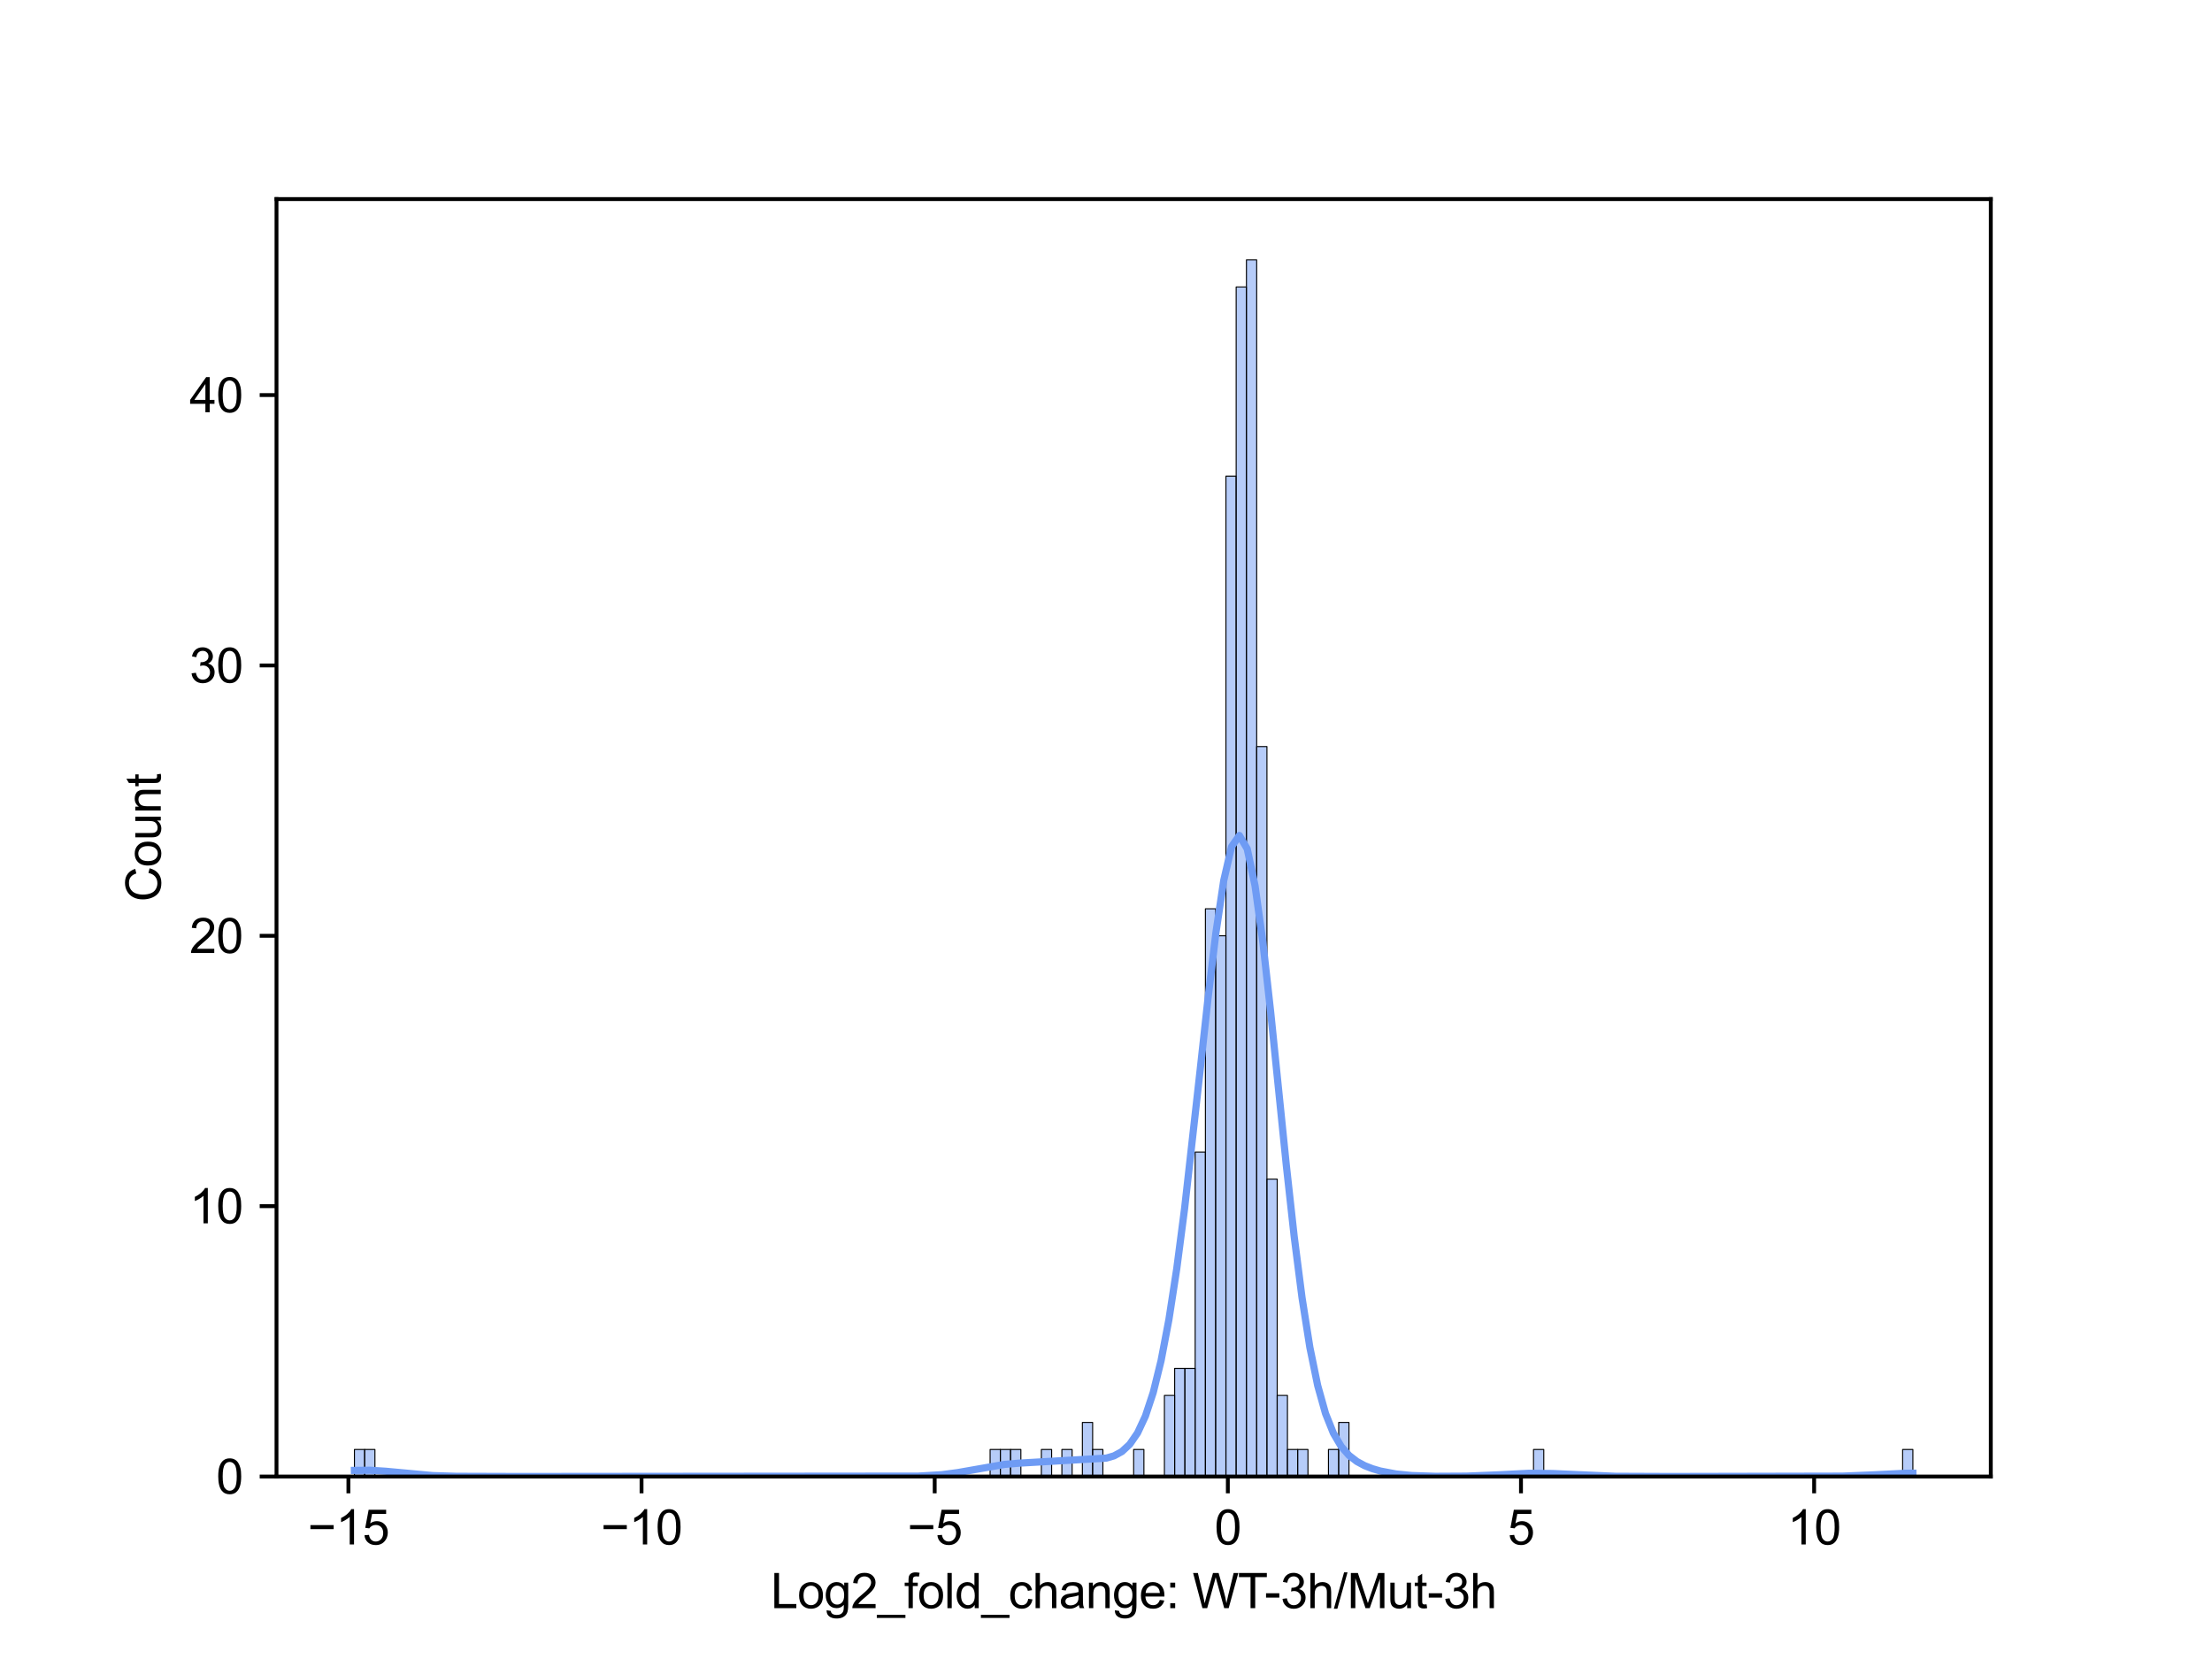 <?xml version="1.0" encoding="utf-8" standalone="no"?>
<!DOCTYPE svg PUBLIC "-//W3C//DTD SVG 1.1//EN"
  "http://www.w3.org/Graphics/SVG/1.1/DTD/svg11.dtd">
<svg xmlns:xlink="http://www.w3.org/1999/xlink" width="460.8pt" height="345.6pt" viewBox="0 0 460.8 345.6" xmlns="http://www.w3.org/2000/svg" version="1.1">
 <defs>
  <style type="text/css">*{stroke-linejoin: round; stroke-linecap: butt}</style>
 </defs>
 <g id="figure_1">
  <g id="patch_1">
   <path d="M 0 345.6 
L 460.8 345.6 
L 460.8 0 
L 0 0 
z
" style="fill: #ffffff"/>
  </g>
  <g id="axes_1">
   <g id="patch_2">
    <path d="M 57.6 307.584 
L 414.72 307.584 
L 414.72 41.472 
L 57.6 41.472 
z
" style="fill: #ffffff"/>
   </g>
   <g id="patch_3">
    <path d="M 73.833 307.584 
L 75.969 307.584 
L 75.969 301.952 
L 73.833 301.952 
z
" clip-path="url(#p49c65013b2)" style="fill: #6e9bf4; fill-opacity: 0.5; stroke: #000000; stroke-width: 0.214; stroke-linejoin: miter"/>
   </g>
   <g id="patch_4">
    <path d="M 75.969 307.584 
L 78.104 307.584 
L 78.104 301.952 
L 75.969 301.952 
z
" clip-path="url(#p49c65013b2)" style="fill: #6e9bf4; fill-opacity: 0.5; stroke: #000000; stroke-width: 0.214; stroke-linejoin: miter"/>
   </g>
   <g id="patch_5">
    <path d="M 78.104 307.584 
L 80.24 307.584 
L 80.24 307.584 
L 78.104 307.584 
z
" clip-path="url(#p49c65013b2)" style="fill: #6e9bf4; fill-opacity: 0.5; stroke: #000000; stroke-width: 0.214; stroke-linejoin: miter"/>
   </g>
   <g id="patch_6">
    <path d="M 80.24 307.584 
L 82.376 307.584 
L 82.376 307.584 
L 80.24 307.584 
z
" clip-path="url(#p49c65013b2)" style="fill: #6e9bf4; fill-opacity: 0.5; stroke: #000000; stroke-width: 0.214; stroke-linejoin: miter"/>
   </g>
   <g id="patch_7">
    <path d="M 82.376 307.584 
L 84.512 307.584 
L 84.512 307.584 
L 82.376 307.584 
z
" clip-path="url(#p49c65013b2)" style="fill: #6e9bf4; fill-opacity: 0.5; stroke: #000000; stroke-width: 0.214; stroke-linejoin: miter"/>
   </g>
   <g id="patch_8">
    <path d="M 84.512 307.584 
L 86.648 307.584 
L 86.648 307.584 
L 84.512 307.584 
z
" clip-path="url(#p49c65013b2)" style="fill: #6e9bf4; fill-opacity: 0.5; stroke: #000000; stroke-width: 0.214; stroke-linejoin: miter"/>
   </g>
   <g id="patch_9">
    <path d="M 86.648 307.584 
L 88.784 307.584 
L 88.784 307.584 
L 86.648 307.584 
z
" clip-path="url(#p49c65013b2)" style="fill: #6e9bf4; fill-opacity: 0.5; stroke: #000000; stroke-width: 0.214; stroke-linejoin: miter"/>
   </g>
   <g id="patch_10">
    <path d="M 88.784 307.584 
L 90.92 307.584 
L 90.92 307.584 
L 88.784 307.584 
z
" clip-path="url(#p49c65013b2)" style="fill: #6e9bf4; fill-opacity: 0.5; stroke: #000000; stroke-width: 0.214; stroke-linejoin: miter"/>
   </g>
   <g id="patch_11">
    <path d="M 90.92 307.584 
L 93.056 307.584 
L 93.056 307.584 
L 90.92 307.584 
z
" clip-path="url(#p49c65013b2)" style="fill: #6e9bf4; fill-opacity: 0.5; stroke: #000000; stroke-width: 0.214; stroke-linejoin: miter"/>
   </g>
   <g id="patch_12">
    <path d="M 93.056 307.584 
L 95.192 307.584 
L 95.192 307.584 
L 93.056 307.584 
z
" clip-path="url(#p49c65013b2)" style="fill: #6e9bf4; fill-opacity: 0.5; stroke: #000000; stroke-width: 0.214; stroke-linejoin: miter"/>
   </g>
   <g id="patch_13">
    <path d="M 95.192 307.584 
L 97.327 307.584 
L 97.327 307.584 
L 95.192 307.584 
z
" clip-path="url(#p49c65013b2)" style="fill: #6e9bf4; fill-opacity: 0.5; stroke: #000000; stroke-width: 0.214; stroke-linejoin: miter"/>
   </g>
   <g id="patch_14">
    <path d="M 97.327 307.584 
L 99.463 307.584 
L 99.463 307.584 
L 97.327 307.584 
z
" clip-path="url(#p49c65013b2)" style="fill: #6e9bf4; fill-opacity: 0.5; stroke: #000000; stroke-width: 0.214; stroke-linejoin: miter"/>
   </g>
   <g id="patch_15">
    <path d="M 99.463 307.584 
L 101.599 307.584 
L 101.599 307.584 
L 99.463 307.584 
z
" clip-path="url(#p49c65013b2)" style="fill: #6e9bf4; fill-opacity: 0.5; stroke: #000000; stroke-width: 0.214; stroke-linejoin: miter"/>
   </g>
   <g id="patch_16">
    <path d="M 101.599 307.584 
L 103.735 307.584 
L 103.735 307.584 
L 101.599 307.584 
z
" clip-path="url(#p49c65013b2)" style="fill: #6e9bf4; fill-opacity: 0.5; stroke: #000000; stroke-width: 0.214; stroke-linejoin: miter"/>
   </g>
   <g id="patch_17">
    <path d="M 103.735 307.584 
L 105.871 307.584 
L 105.871 307.584 
L 103.735 307.584 
z
" clip-path="url(#p49c65013b2)" style="fill: #6e9bf4; fill-opacity: 0.5; stroke: #000000; stroke-width: 0.214; stroke-linejoin: miter"/>
   </g>
   <g id="patch_18">
    <path d="M 105.871 307.584 
L 108.007 307.584 
L 108.007 307.584 
L 105.871 307.584 
z
" clip-path="url(#p49c65013b2)" style="fill: #6e9bf4; fill-opacity: 0.5; stroke: #000000; stroke-width: 0.214; stroke-linejoin: miter"/>
   </g>
   <g id="patch_19">
    <path d="M 108.007 307.584 
L 110.143 307.584 
L 110.143 307.584 
L 108.007 307.584 
z
" clip-path="url(#p49c65013b2)" style="fill: #6e9bf4; fill-opacity: 0.5; stroke: #000000; stroke-width: 0.214; stroke-linejoin: miter"/>
   </g>
   <g id="patch_20">
    <path d="M 110.143 307.584 
L 112.279 307.584 
L 112.279 307.584 
L 110.143 307.584 
z
" clip-path="url(#p49c65013b2)" style="fill: #6e9bf4; fill-opacity: 0.5; stroke: #000000; stroke-width: 0.214; stroke-linejoin: miter"/>
   </g>
   <g id="patch_21">
    <path d="M 112.279 307.584 
L 114.415 307.584 
L 114.415 307.584 
L 112.279 307.584 
z
" clip-path="url(#p49c65013b2)" style="fill: #6e9bf4; fill-opacity: 0.5; stroke: #000000; stroke-width: 0.214; stroke-linejoin: miter"/>
   </g>
   <g id="patch_22">
    <path d="M 114.415 307.584 
L 116.55 307.584 
L 116.55 307.584 
L 114.415 307.584 
z
" clip-path="url(#p49c65013b2)" style="fill: #6e9bf4; fill-opacity: 0.5; stroke: #000000; stroke-width: 0.214; stroke-linejoin: miter"/>
   </g>
   <g id="patch_23">
    <path d="M 116.55 307.584 
L 118.686 307.584 
L 118.686 307.584 
L 116.55 307.584 
z
" clip-path="url(#p49c65013b2)" style="fill: #6e9bf4; fill-opacity: 0.5; stroke: #000000; stroke-width: 0.214; stroke-linejoin: miter"/>
   </g>
   <g id="patch_24">
    <path d="M 118.686 307.584 
L 120.822 307.584 
L 120.822 307.584 
L 118.686 307.584 
z
" clip-path="url(#p49c65013b2)" style="fill: #6e9bf4; fill-opacity: 0.5; stroke: #000000; stroke-width: 0.214; stroke-linejoin: miter"/>
   </g>
   <g id="patch_25">
    <path d="M 120.822 307.584 
L 122.958 307.584 
L 122.958 307.584 
L 120.822 307.584 
z
" clip-path="url(#p49c65013b2)" style="fill: #6e9bf4; fill-opacity: 0.5; stroke: #000000; stroke-width: 0.214; stroke-linejoin: miter"/>
   </g>
   <g id="patch_26">
    <path d="M 122.958 307.584 
L 125.094 307.584 
L 125.094 307.584 
L 122.958 307.584 
z
" clip-path="url(#p49c65013b2)" style="fill: #6e9bf4; fill-opacity: 0.5; stroke: #000000; stroke-width: 0.214; stroke-linejoin: miter"/>
   </g>
   <g id="patch_27">
    <path d="M 125.094 307.584 
L 127.23 307.584 
L 127.23 307.584 
L 125.094 307.584 
z
" clip-path="url(#p49c65013b2)" style="fill: #6e9bf4; fill-opacity: 0.5; stroke: #000000; stroke-width: 0.214; stroke-linejoin: miter"/>
   </g>
   <g id="patch_28">
    <path d="M 127.23 307.584 
L 129.366 307.584 
L 129.366 307.584 
L 127.23 307.584 
z
" clip-path="url(#p49c65013b2)" style="fill: #6e9bf4; fill-opacity: 0.5; stroke: #000000; stroke-width: 0.214; stroke-linejoin: miter"/>
   </g>
   <g id="patch_29">
    <path d="M 129.366 307.584 
L 131.502 307.584 
L 131.502 307.584 
L 129.366 307.584 
z
" clip-path="url(#p49c65013b2)" style="fill: #6e9bf4; fill-opacity: 0.5; stroke: #000000; stroke-width: 0.214; stroke-linejoin: miter"/>
   </g>
   <g id="patch_30">
    <path d="M 131.502 307.584 
L 133.638 307.584 
L 133.638 307.584 
L 131.502 307.584 
z
" clip-path="url(#p49c65013b2)" style="fill: #6e9bf4; fill-opacity: 0.5; stroke: #000000; stroke-width: 0.214; stroke-linejoin: miter"/>
   </g>
   <g id="patch_31">
    <path d="M 133.638 307.584 
L 135.773 307.584 
L 135.773 307.584 
L 133.638 307.584 
z
" clip-path="url(#p49c65013b2)" style="fill: #6e9bf4; fill-opacity: 0.5; stroke: #000000; stroke-width: 0.214; stroke-linejoin: miter"/>
   </g>
   <g id="patch_32">
    <path d="M 135.773 307.584 
L 137.909 307.584 
L 137.909 307.584 
L 135.773 307.584 
z
" clip-path="url(#p49c65013b2)" style="fill: #6e9bf4; fill-opacity: 0.5; stroke: #000000; stroke-width: 0.214; stroke-linejoin: miter"/>
   </g>
   <g id="patch_33">
    <path d="M 137.909 307.584 
L 140.045 307.584 
L 140.045 307.584 
L 137.909 307.584 
z
" clip-path="url(#p49c65013b2)" style="fill: #6e9bf4; fill-opacity: 0.5; stroke: #000000; stroke-width: 0.214; stroke-linejoin: miter"/>
   </g>
   <g id="patch_34">
    <path d="M 140.045 307.584 
L 142.181 307.584 
L 142.181 307.584 
L 140.045 307.584 
z
" clip-path="url(#p49c65013b2)" style="fill: #6e9bf4; fill-opacity: 0.5; stroke: #000000; stroke-width: 0.214; stroke-linejoin: miter"/>
   </g>
   <g id="patch_35">
    <path d="M 142.181 307.584 
L 144.317 307.584 
L 144.317 307.584 
L 142.181 307.584 
z
" clip-path="url(#p49c65013b2)" style="fill: #6e9bf4; fill-opacity: 0.5; stroke: #000000; stroke-width: 0.214; stroke-linejoin: miter"/>
   </g>
   <g id="patch_36">
    <path d="M 144.317 307.584 
L 146.453 307.584 
L 146.453 307.584 
L 144.317 307.584 
z
" clip-path="url(#p49c65013b2)" style="fill: #6e9bf4; fill-opacity: 0.5; stroke: #000000; stroke-width: 0.214; stroke-linejoin: miter"/>
   </g>
   <g id="patch_37">
    <path d="M 146.453 307.584 
L 148.589 307.584 
L 148.589 307.584 
L 146.453 307.584 
z
" clip-path="url(#p49c65013b2)" style="fill: #6e9bf4; fill-opacity: 0.5; stroke: #000000; stroke-width: 0.214; stroke-linejoin: miter"/>
   </g>
   <g id="patch_38">
    <path d="M 148.589 307.584 
L 150.725 307.584 
L 150.725 307.584 
L 148.589 307.584 
z
" clip-path="url(#p49c65013b2)" style="fill: #6e9bf4; fill-opacity: 0.5; stroke: #000000; stroke-width: 0.214; stroke-linejoin: miter"/>
   </g>
   <g id="patch_39">
    <path d="M 150.725 307.584 
L 152.86 307.584 
L 152.86 307.584 
L 150.725 307.584 
z
" clip-path="url(#p49c65013b2)" style="fill: #6e9bf4; fill-opacity: 0.5; stroke: #000000; stroke-width: 0.214; stroke-linejoin: miter"/>
   </g>
   <g id="patch_40">
    <path d="M 152.86 307.584 
L 154.996 307.584 
L 154.996 307.584 
L 152.86 307.584 
z
" clip-path="url(#p49c65013b2)" style="fill: #6e9bf4; fill-opacity: 0.5; stroke: #000000; stroke-width: 0.214; stroke-linejoin: miter"/>
   </g>
   <g id="patch_41">
    <path d="M 154.996 307.584 
L 157.132 307.584 
L 157.132 307.584 
L 154.996 307.584 
z
" clip-path="url(#p49c65013b2)" style="fill: #6e9bf4; fill-opacity: 0.5; stroke: #000000; stroke-width: 0.214; stroke-linejoin: miter"/>
   </g>
   <g id="patch_42">
    <path d="M 157.132 307.584 
L 159.268 307.584 
L 159.268 307.584 
L 157.132 307.584 
z
" clip-path="url(#p49c65013b2)" style="fill: #6e9bf4; fill-opacity: 0.5; stroke: #000000; stroke-width: 0.214; stroke-linejoin: miter"/>
   </g>
   <g id="patch_43">
    <path d="M 159.268 307.584 
L 161.404 307.584 
L 161.404 307.584 
L 159.268 307.584 
z
" clip-path="url(#p49c65013b2)" style="fill: #6e9bf4; fill-opacity: 0.5; stroke: #000000; stroke-width: 0.214; stroke-linejoin: miter"/>
   </g>
   <g id="patch_44">
    <path d="M 161.404 307.584 
L 163.54 307.584 
L 163.54 307.584 
L 161.404 307.584 
z
" clip-path="url(#p49c65013b2)" style="fill: #6e9bf4; fill-opacity: 0.5; stroke: #000000; stroke-width: 0.214; stroke-linejoin: miter"/>
   </g>
   <g id="patch_45">
    <path d="M 163.54 307.584 
L 165.676 307.584 
L 165.676 307.584 
L 163.54 307.584 
z
" clip-path="url(#p49c65013b2)" style="fill: #6e9bf4; fill-opacity: 0.5; stroke: #000000; stroke-width: 0.214; stroke-linejoin: miter"/>
   </g>
   <g id="patch_46">
    <path d="M 165.676 307.584 
L 167.812 307.584 
L 167.812 307.584 
L 165.676 307.584 
z
" clip-path="url(#p49c65013b2)" style="fill: #6e9bf4; fill-opacity: 0.5; stroke: #000000; stroke-width: 0.214; stroke-linejoin: miter"/>
   </g>
   <g id="patch_47">
    <path d="M 167.812 307.584 
L 169.948 307.584 
L 169.948 307.584 
L 167.812 307.584 
z
" clip-path="url(#p49c65013b2)" style="fill: #6e9bf4; fill-opacity: 0.5; stroke: #000000; stroke-width: 0.214; stroke-linejoin: miter"/>
   </g>
   <g id="patch_48">
    <path d="M 169.948 307.584 
L 172.083 307.584 
L 172.083 307.584 
L 169.948 307.584 
z
" clip-path="url(#p49c65013b2)" style="fill: #6e9bf4; fill-opacity: 0.5; stroke: #000000; stroke-width: 0.214; stroke-linejoin: miter"/>
   </g>
   <g id="patch_49">
    <path d="M 172.083 307.584 
L 174.219 307.584 
L 174.219 307.584 
L 172.083 307.584 
z
" clip-path="url(#p49c65013b2)" style="fill: #6e9bf4; fill-opacity: 0.5; stroke: #000000; stroke-width: 0.214; stroke-linejoin: miter"/>
   </g>
   <g id="patch_50">
    <path d="M 174.219 307.584 
L 176.355 307.584 
L 176.355 307.584 
L 174.219 307.584 
z
" clip-path="url(#p49c65013b2)" style="fill: #6e9bf4; fill-opacity: 0.5; stroke: #000000; stroke-width: 0.214; stroke-linejoin: miter"/>
   </g>
   <g id="patch_51">
    <path d="M 176.355 307.584 
L 178.491 307.584 
L 178.491 307.584 
L 176.355 307.584 
z
" clip-path="url(#p49c65013b2)" style="fill: #6e9bf4; fill-opacity: 0.5; stroke: #000000; stroke-width: 0.214; stroke-linejoin: miter"/>
   </g>
   <g id="patch_52">
    <path d="M 178.491 307.584 
L 180.627 307.584 
L 180.627 307.584 
L 178.491 307.584 
z
" clip-path="url(#p49c65013b2)" style="fill: #6e9bf4; fill-opacity: 0.5; stroke: #000000; stroke-width: 0.214; stroke-linejoin: miter"/>
   </g>
   <g id="patch_53">
    <path d="M 180.627 307.584 
L 182.763 307.584 
L 182.763 307.584 
L 180.627 307.584 
z
" clip-path="url(#p49c65013b2)" style="fill: #6e9bf4; fill-opacity: 0.5; stroke: #000000; stroke-width: 0.214; stroke-linejoin: miter"/>
   </g>
   <g id="patch_54">
    <path d="M 182.763 307.584 
L 184.899 307.584 
L 184.899 307.584 
L 182.763 307.584 
z
" clip-path="url(#p49c65013b2)" style="fill: #6e9bf4; fill-opacity: 0.5; stroke: #000000; stroke-width: 0.214; stroke-linejoin: miter"/>
   </g>
   <g id="patch_55">
    <path d="M 184.899 307.584 
L 187.035 307.584 
L 187.035 307.584 
L 184.899 307.584 
z
" clip-path="url(#p49c65013b2)" style="fill: #6e9bf4; fill-opacity: 0.5; stroke: #000000; stroke-width: 0.214; stroke-linejoin: miter"/>
   </g>
   <g id="patch_56">
    <path d="M 187.035 307.584 
L 189.171 307.584 
L 189.171 307.584 
L 187.035 307.584 
z
" clip-path="url(#p49c65013b2)" style="fill: #6e9bf4; fill-opacity: 0.5; stroke: #000000; stroke-width: 0.214; stroke-linejoin: miter"/>
   </g>
   <g id="patch_57">
    <path d="M 189.171 307.584 
L 191.306 307.584 
L 191.306 307.584 
L 189.171 307.584 
z
" clip-path="url(#p49c65013b2)" style="fill: #6e9bf4; fill-opacity: 0.5; stroke: #000000; stroke-width: 0.214; stroke-linejoin: miter"/>
   </g>
   <g id="patch_58">
    <path d="M 191.306 307.584 
L 193.442 307.584 
L 193.442 307.584 
L 191.306 307.584 
z
" clip-path="url(#p49c65013b2)" style="fill: #6e9bf4; fill-opacity: 0.5; stroke: #000000; stroke-width: 0.214; stroke-linejoin: miter"/>
   </g>
   <g id="patch_59">
    <path d="M 193.442 307.584 
L 195.578 307.584 
L 195.578 307.584 
L 193.442 307.584 
z
" clip-path="url(#p49c65013b2)" style="fill: #6e9bf4; fill-opacity: 0.5; stroke: #000000; stroke-width: 0.214; stroke-linejoin: miter"/>
   </g>
   <g id="patch_60">
    <path d="M 195.578 307.584 
L 197.714 307.584 
L 197.714 307.584 
L 195.578 307.584 
z
" clip-path="url(#p49c65013b2)" style="fill: #6e9bf4; fill-opacity: 0.5; stroke: #000000; stroke-width: 0.214; stroke-linejoin: miter"/>
   </g>
   <g id="patch_61">
    <path d="M 197.714 307.584 
L 199.85 307.584 
L 199.85 307.584 
L 197.714 307.584 
z
" clip-path="url(#p49c65013b2)" style="fill: #6e9bf4; fill-opacity: 0.5; stroke: #000000; stroke-width: 0.214; stroke-linejoin: miter"/>
   </g>
   <g id="patch_62">
    <path d="M 199.85 307.584 
L 201.986 307.584 
L 201.986 307.584 
L 199.85 307.584 
z
" clip-path="url(#p49c65013b2)" style="fill: #6e9bf4; fill-opacity: 0.5; stroke: #000000; stroke-width: 0.214; stroke-linejoin: miter"/>
   </g>
   <g id="patch_63">
    <path d="M 201.986 307.584 
L 204.122 307.584 
L 204.122 307.584 
L 201.986 307.584 
z
" clip-path="url(#p49c65013b2)" style="fill: #6e9bf4; fill-opacity: 0.5; stroke: #000000; stroke-width: 0.214; stroke-linejoin: miter"/>
   </g>
   <g id="patch_64">
    <path d="M 204.122 307.584 
L 206.258 307.584 
L 206.258 307.584 
L 204.122 307.584 
z
" clip-path="url(#p49c65013b2)" style="fill: #6e9bf4; fill-opacity: 0.5; stroke: #000000; stroke-width: 0.214; stroke-linejoin: miter"/>
   </g>
   <g id="patch_65">
    <path d="M 206.258 307.584 
L 208.393 307.584 
L 208.393 301.952 
L 206.258 301.952 
z
" clip-path="url(#p49c65013b2)" style="fill: #6e9bf4; fill-opacity: 0.5; stroke: #000000; stroke-width: 0.214; stroke-linejoin: miter"/>
   </g>
   <g id="patch_66">
    <path d="M 208.393 307.584 
L 210.529 307.584 
L 210.529 301.952 
L 208.393 301.952 
z
" clip-path="url(#p49c65013b2)" style="fill: #6e9bf4; fill-opacity: 0.5; stroke: #000000; stroke-width: 0.214; stroke-linejoin: miter"/>
   </g>
   <g id="patch_67">
    <path d="M 210.529 307.584 
L 212.665 307.584 
L 212.665 301.952 
L 210.529 301.952 
z
" clip-path="url(#p49c65013b2)" style="fill: #6e9bf4; fill-opacity: 0.5; stroke: #000000; stroke-width: 0.214; stroke-linejoin: miter"/>
   </g>
   <g id="patch_68">
    <path d="M 212.665 307.584 
L 214.801 307.584 
L 214.801 307.584 
L 212.665 307.584 
z
" clip-path="url(#p49c65013b2)" style="fill: #6e9bf4; fill-opacity: 0.5; stroke: #000000; stroke-width: 0.214; stroke-linejoin: miter"/>
   </g>
   <g id="patch_69">
    <path d="M 214.801 307.584 
L 216.937 307.584 
L 216.937 307.584 
L 214.801 307.584 
z
" clip-path="url(#p49c65013b2)" style="fill: #6e9bf4; fill-opacity: 0.5; stroke: #000000; stroke-width: 0.214; stroke-linejoin: miter"/>
   </g>
   <g id="patch_70">
    <path d="M 216.937 307.584 
L 219.073 307.584 
L 219.073 301.952 
L 216.937 301.952 
z
" clip-path="url(#p49c65013b2)" style="fill: #6e9bf4; fill-opacity: 0.5; stroke: #000000; stroke-width: 0.214; stroke-linejoin: miter"/>
   </g>
   <g id="patch_71">
    <path d="M 219.073 307.584 
L 221.209 307.584 
L 221.209 307.584 
L 219.073 307.584 
z
" clip-path="url(#p49c65013b2)" style="fill: #6e9bf4; fill-opacity: 0.5; stroke: #000000; stroke-width: 0.214; stroke-linejoin: miter"/>
   </g>
   <g id="patch_72">
    <path d="M 221.209 307.584 
L 223.345 307.584 
L 223.345 301.952 
L 221.209 301.952 
z
" clip-path="url(#p49c65013b2)" style="fill: #6e9bf4; fill-opacity: 0.5; stroke: #000000; stroke-width: 0.214; stroke-linejoin: miter"/>
   </g>
   <g id="patch_73">
    <path d="M 223.345 307.584 
L 225.481 307.584 
L 225.481 307.584 
L 223.345 307.584 
z
" clip-path="url(#p49c65013b2)" style="fill: #6e9bf4; fill-opacity: 0.5; stroke: #000000; stroke-width: 0.214; stroke-linejoin: miter"/>
   </g>
   <g id="patch_74">
    <path d="M 225.481 307.584 
L 227.616 307.584 
L 227.616 296.32 
L 225.481 296.32 
z
" clip-path="url(#p49c65013b2)" style="fill: #6e9bf4; fill-opacity: 0.5; stroke: #000000; stroke-width: 0.214; stroke-linejoin: miter"/>
   </g>
   <g id="patch_75">
    <path d="M 227.616 307.584 
L 229.752 307.584 
L 229.752 301.952 
L 227.616 301.952 
z
" clip-path="url(#p49c65013b2)" style="fill: #6e9bf4; fill-opacity: 0.5; stroke: #000000; stroke-width: 0.214; stroke-linejoin: miter"/>
   </g>
   <g id="patch_76">
    <path d="M 229.752 307.584 
L 231.888 307.584 
L 231.888 307.584 
L 229.752 307.584 
z
" clip-path="url(#p49c65013b2)" style="fill: #6e9bf4; fill-opacity: 0.5; stroke: #000000; stroke-width: 0.214; stroke-linejoin: miter"/>
   </g>
   <g id="patch_77">
    <path d="M 231.888 307.584 
L 234.024 307.584 
L 234.024 307.584 
L 231.888 307.584 
z
" clip-path="url(#p49c65013b2)" style="fill: #6e9bf4; fill-opacity: 0.5; stroke: #000000; stroke-width: 0.214; stroke-linejoin: miter"/>
   </g>
   <g id="patch_78">
    <path d="M 234.024 307.584 
L 236.16 307.584 
L 236.16 307.584 
L 234.024 307.584 
z
" clip-path="url(#p49c65013b2)" style="fill: #6e9bf4; fill-opacity: 0.5; stroke: #000000; stroke-width: 0.214; stroke-linejoin: miter"/>
   </g>
   <g id="patch_79">
    <path d="M 236.16 307.584 
L 238.296 307.584 
L 238.296 301.952 
L 236.16 301.952 
z
" clip-path="url(#p49c65013b2)" style="fill: #6e9bf4; fill-opacity: 0.5; stroke: #000000; stroke-width: 0.214; stroke-linejoin: miter"/>
   </g>
   <g id="patch_80">
    <path d="M 238.296 307.584 
L 240.432 307.584 
L 240.432 307.584 
L 238.296 307.584 
z
" clip-path="url(#p49c65013b2)" style="fill: #6e9bf4; fill-opacity: 0.5; stroke: #000000; stroke-width: 0.214; stroke-linejoin: miter"/>
   </g>
   <g id="patch_81">
    <path d="M 240.432 307.584 
L 242.568 307.584 
L 242.568 307.584 
L 240.432 307.584 
z
" clip-path="url(#p49c65013b2)" style="fill: #6e9bf4; fill-opacity: 0.5; stroke: #000000; stroke-width: 0.214; stroke-linejoin: miter"/>
   </g>
   <g id="patch_82">
    <path d="M 242.568 307.584 
L 244.704 307.584 
L 244.704 290.688 
L 242.568 290.688 
z
" clip-path="url(#p49c65013b2)" style="fill: #6e9bf4; fill-opacity: 0.5; stroke: #000000; stroke-width: 0.214; stroke-linejoin: miter"/>
   </g>
   <g id="patch_83">
    <path d="M 244.704 307.584 
L 246.839 307.584 
L 246.839 285.056 
L 244.704 285.056 
z
" clip-path="url(#p49c65013b2)" style="fill: #6e9bf4; fill-opacity: 0.5; stroke: #000000; stroke-width: 0.214; stroke-linejoin: miter"/>
   </g>
   <g id="patch_84">
    <path d="M 246.839 307.584 
L 248.975 307.584 
L 248.975 285.056 
L 246.839 285.056 
z
" clip-path="url(#p49c65013b2)" style="fill: #6e9bf4; fill-opacity: 0.5; stroke: #000000; stroke-width: 0.214; stroke-linejoin: miter"/>
   </g>
   <g id="patch_85">
    <path d="M 248.975 307.584 
L 251.111 307.584 
L 251.111 240 
L 248.975 240 
z
" clip-path="url(#p49c65013b2)" style="fill: #6e9bf4; fill-opacity: 0.5; stroke: #000000; stroke-width: 0.214; stroke-linejoin: miter"/>
   </g>
   <g id="patch_86">
    <path d="M 251.111 307.584 
L 253.247 307.584 
L 253.247 189.312 
L 251.111 189.312 
z
" clip-path="url(#p49c65013b2)" style="fill: #6e9bf4; fill-opacity: 0.5; stroke: #000000; stroke-width: 0.214; stroke-linejoin: miter"/>
   </g>
   <g id="patch_87">
    <path d="M 253.247 307.584 
L 255.383 307.584 
L 255.383 194.944 
L 253.247 194.944 
z
" clip-path="url(#p49c65013b2)" style="fill: #6e9bf4; fill-opacity: 0.5; stroke: #000000; stroke-width: 0.214; stroke-linejoin: miter"/>
   </g>
   <g id="patch_88">
    <path d="M 255.383 307.584 
L 257.519 307.584 
L 257.519 99.2 
L 255.383 99.2 
z
" clip-path="url(#p49c65013b2)" style="fill: #6e9bf4; fill-opacity: 0.5; stroke: #000000; stroke-width: 0.214; stroke-linejoin: miter"/>
   </g>
   <g id="patch_89">
    <path d="M 257.519 307.584 
L 259.655 307.584 
L 259.655 59.776 
L 257.519 59.776 
z
" clip-path="url(#p49c65013b2)" style="fill: #6e9bf4; fill-opacity: 0.5; stroke: #000000; stroke-width: 0.214; stroke-linejoin: miter"/>
   </g>
   <g id="patch_90">
    <path d="M 259.655 307.584 
L 261.791 307.584 
L 261.791 54.144 
L 259.655 54.144 
z
" clip-path="url(#p49c65013b2)" style="fill: #6e9bf4; fill-opacity: 0.5; stroke: #000000; stroke-width: 0.214; stroke-linejoin: miter"/>
   </g>
   <g id="patch_91">
    <path d="M 261.791 307.584 
L 263.927 307.584 
L 263.927 155.52 
L 261.791 155.52 
z
" clip-path="url(#p49c65013b2)" style="fill: #6e9bf4; fill-opacity: 0.5; stroke: #000000; stroke-width: 0.214; stroke-linejoin: miter"/>
   </g>
   <g id="patch_92">
    <path d="M 263.927 307.584 
L 266.062 307.584 
L 266.062 245.632 
L 263.927 245.632 
z
" clip-path="url(#p49c65013b2)" style="fill: #6e9bf4; fill-opacity: 0.5; stroke: #000000; stroke-width: 0.214; stroke-linejoin: miter"/>
   </g>
   <g id="patch_93">
    <path d="M 266.062 307.584 
L 268.198 307.584 
L 268.198 290.688 
L 266.062 290.688 
z
" clip-path="url(#p49c65013b2)" style="fill: #6e9bf4; fill-opacity: 0.5; stroke: #000000; stroke-width: 0.214; stroke-linejoin: miter"/>
   </g>
   <g id="patch_94">
    <path d="M 268.198 307.584 
L 270.334 307.584 
L 270.334 301.952 
L 268.198 301.952 
z
" clip-path="url(#p49c65013b2)" style="fill: #6e9bf4; fill-opacity: 0.5; stroke: #000000; stroke-width: 0.214; stroke-linejoin: miter"/>
   </g>
   <g id="patch_95">
    <path d="M 270.334 307.584 
L 272.47 307.584 
L 272.47 301.952 
L 270.334 301.952 
z
" clip-path="url(#p49c65013b2)" style="fill: #6e9bf4; fill-opacity: 0.5; stroke: #000000; stroke-width: 0.214; stroke-linejoin: miter"/>
   </g>
   <g id="patch_96">
    <path d="M 272.47 307.584 
L 274.606 307.584 
L 274.606 307.584 
L 272.47 307.584 
z
" clip-path="url(#p49c65013b2)" style="fill: #6e9bf4; fill-opacity: 0.5; stroke: #000000; stroke-width: 0.214; stroke-linejoin: miter"/>
   </g>
   <g id="patch_97">
    <path d="M 274.606 307.584 
L 276.742 307.584 
L 276.742 307.584 
L 274.606 307.584 
z
" clip-path="url(#p49c65013b2)" style="fill: #6e9bf4; fill-opacity: 0.5; stroke: #000000; stroke-width: 0.214; stroke-linejoin: miter"/>
   </g>
   <g id="patch_98">
    <path d="M 276.742 307.584 
L 278.878 307.584 
L 278.878 301.952 
L 276.742 301.952 
z
" clip-path="url(#p49c65013b2)" style="fill: #6e9bf4; fill-opacity: 0.5; stroke: #000000; stroke-width: 0.214; stroke-linejoin: miter"/>
   </g>
   <g id="patch_99">
    <path d="M 278.878 307.584 
L 281.014 307.584 
L 281.014 296.32 
L 278.878 296.32 
z
" clip-path="url(#p49c65013b2)" style="fill: #6e9bf4; fill-opacity: 0.5; stroke: #000000; stroke-width: 0.214; stroke-linejoin: miter"/>
   </g>
   <g id="patch_100">
    <path d="M 281.014 307.584 
L 283.149 307.584 
L 283.149 307.584 
L 281.014 307.584 
z
" clip-path="url(#p49c65013b2)" style="fill: #6e9bf4; fill-opacity: 0.5; stroke: #000000; stroke-width: 0.214; stroke-linejoin: miter"/>
   </g>
   <g id="patch_101">
    <path d="M 283.149 307.584 
L 285.285 307.584 
L 285.285 307.584 
L 283.149 307.584 
z
" clip-path="url(#p49c65013b2)" style="fill: #6e9bf4; fill-opacity: 0.5; stroke: #000000; stroke-width: 0.214; stroke-linejoin: miter"/>
   </g>
   <g id="patch_102">
    <path d="M 285.285 307.584 
L 287.421 307.584 
L 287.421 307.584 
L 285.285 307.584 
z
" clip-path="url(#p49c65013b2)" style="fill: #6e9bf4; fill-opacity: 0.5; stroke: #000000; stroke-width: 0.214; stroke-linejoin: miter"/>
   </g>
   <g id="patch_103">
    <path d="M 287.421 307.584 
L 289.557 307.584 
L 289.557 307.584 
L 287.421 307.584 
z
" clip-path="url(#p49c65013b2)" style="fill: #6e9bf4; fill-opacity: 0.5; stroke: #000000; stroke-width: 0.214; stroke-linejoin: miter"/>
   </g>
   <g id="patch_104">
    <path d="M 289.557 307.584 
L 291.693 307.584 
L 291.693 307.584 
L 289.557 307.584 
z
" clip-path="url(#p49c65013b2)" style="fill: #6e9bf4; fill-opacity: 0.5; stroke: #000000; stroke-width: 0.214; stroke-linejoin: miter"/>
   </g>
   <g id="patch_105">
    <path d="M 291.693 307.584 
L 293.829 307.584 
L 293.829 307.584 
L 291.693 307.584 
z
" clip-path="url(#p49c65013b2)" style="fill: #6e9bf4; fill-opacity: 0.5; stroke: #000000; stroke-width: 0.214; stroke-linejoin: miter"/>
   </g>
   <g id="patch_106">
    <path d="M 293.829 307.584 
L 295.965 307.584 
L 295.965 307.584 
L 293.829 307.584 
z
" clip-path="url(#p49c65013b2)" style="fill: #6e9bf4; fill-opacity: 0.5; stroke: #000000; stroke-width: 0.214; stroke-linejoin: miter"/>
   </g>
   <g id="patch_107">
    <path d="M 295.965 307.584 
L 298.101 307.584 
L 298.101 307.584 
L 295.965 307.584 
z
" clip-path="url(#p49c65013b2)" style="fill: #6e9bf4; fill-opacity: 0.5; stroke: #000000; stroke-width: 0.214; stroke-linejoin: miter"/>
   </g>
   <g id="patch_108">
    <path d="M 298.101 307.584 
L 300.237 307.584 
L 300.237 307.584 
L 298.101 307.584 
z
" clip-path="url(#p49c65013b2)" style="fill: #6e9bf4; fill-opacity: 0.5; stroke: #000000; stroke-width: 0.214; stroke-linejoin: miter"/>
   </g>
   <g id="patch_109">
    <path d="M 300.237 307.584 
L 302.372 307.584 
L 302.372 307.584 
L 300.237 307.584 
z
" clip-path="url(#p49c65013b2)" style="fill: #6e9bf4; fill-opacity: 0.5; stroke: #000000; stroke-width: 0.214; stroke-linejoin: miter"/>
   </g>
   <g id="patch_110">
    <path d="M 302.372 307.584 
L 304.508 307.584 
L 304.508 307.584 
L 302.372 307.584 
z
" clip-path="url(#p49c65013b2)" style="fill: #6e9bf4; fill-opacity: 0.5; stroke: #000000; stroke-width: 0.214; stroke-linejoin: miter"/>
   </g>
   <g id="patch_111">
    <path d="M 304.508 307.584 
L 306.644 307.584 
L 306.644 307.584 
L 304.508 307.584 
z
" clip-path="url(#p49c65013b2)" style="fill: #6e9bf4; fill-opacity: 0.5; stroke: #000000; stroke-width: 0.214; stroke-linejoin: miter"/>
   </g>
   <g id="patch_112">
    <path d="M 306.644 307.584 
L 308.78 307.584 
L 308.78 307.584 
L 306.644 307.584 
z
" clip-path="url(#p49c65013b2)" style="fill: #6e9bf4; fill-opacity: 0.5; stroke: #000000; stroke-width: 0.214; stroke-linejoin: miter"/>
   </g>
   <g id="patch_113">
    <path d="M 308.78 307.584 
L 310.916 307.584 
L 310.916 307.584 
L 308.78 307.584 
z
" clip-path="url(#p49c65013b2)" style="fill: #6e9bf4; fill-opacity: 0.5; stroke: #000000; stroke-width: 0.214; stroke-linejoin: miter"/>
   </g>
   <g id="patch_114">
    <path d="M 310.916 307.584 
L 313.052 307.584 
L 313.052 307.584 
L 310.916 307.584 
z
" clip-path="url(#p49c65013b2)" style="fill: #6e9bf4; fill-opacity: 0.5; stroke: #000000; stroke-width: 0.214; stroke-linejoin: miter"/>
   </g>
   <g id="patch_115">
    <path d="M 313.052 307.584 
L 315.188 307.584 
L 315.188 307.584 
L 313.052 307.584 
z
" clip-path="url(#p49c65013b2)" style="fill: #6e9bf4; fill-opacity: 0.5; stroke: #000000; stroke-width: 0.214; stroke-linejoin: miter"/>
   </g>
   <g id="patch_116">
    <path d="M 315.188 307.584 
L 317.324 307.584 
L 317.324 307.584 
L 315.188 307.584 
z
" clip-path="url(#p49c65013b2)" style="fill: #6e9bf4; fill-opacity: 0.5; stroke: #000000; stroke-width: 0.214; stroke-linejoin: miter"/>
   </g>
   <g id="patch_117">
    <path d="M 317.324 307.584 
L 319.46 307.584 
L 319.46 307.584 
L 317.324 307.584 
z
" clip-path="url(#p49c65013b2)" style="fill: #6e9bf4; fill-opacity: 0.5; stroke: #000000; stroke-width: 0.214; stroke-linejoin: miter"/>
   </g>
   <g id="patch_118">
    <path d="M 319.46 307.584 
L 321.595 307.584 
L 321.595 301.952 
L 319.46 301.952 
z
" clip-path="url(#p49c65013b2)" style="fill: #6e9bf4; fill-opacity: 0.5; stroke: #000000; stroke-width: 0.214; stroke-linejoin: miter"/>
   </g>
   <g id="patch_119">
    <path d="M 321.595 307.584 
L 323.731 307.584 
L 323.731 307.584 
L 321.595 307.584 
z
" clip-path="url(#p49c65013b2)" style="fill: #6e9bf4; fill-opacity: 0.5; stroke: #000000; stroke-width: 0.214; stroke-linejoin: miter"/>
   </g>
   <g id="patch_120">
    <path d="M 323.731 307.584 
L 325.867 307.584 
L 325.867 307.584 
L 323.731 307.584 
z
" clip-path="url(#p49c65013b2)" style="fill: #6e9bf4; fill-opacity: 0.5; stroke: #000000; stroke-width: 0.214; stroke-linejoin: miter"/>
   </g>
   <g id="patch_121">
    <path d="M 325.867 307.584 
L 328.003 307.584 
L 328.003 307.584 
L 325.867 307.584 
z
" clip-path="url(#p49c65013b2)" style="fill: #6e9bf4; fill-opacity: 0.5; stroke: #000000; stroke-width: 0.214; stroke-linejoin: miter"/>
   </g>
   <g id="patch_122">
    <path d="M 328.003 307.584 
L 330.139 307.584 
L 330.139 307.584 
L 328.003 307.584 
z
" clip-path="url(#p49c65013b2)" style="fill: #6e9bf4; fill-opacity: 0.5; stroke: #000000; stroke-width: 0.214; stroke-linejoin: miter"/>
   </g>
   <g id="patch_123">
    <path d="M 330.139 307.584 
L 332.275 307.584 
L 332.275 307.584 
L 330.139 307.584 
z
" clip-path="url(#p49c65013b2)" style="fill: #6e9bf4; fill-opacity: 0.5; stroke: #000000; stroke-width: 0.214; stroke-linejoin: miter"/>
   </g>
   <g id="patch_124">
    <path d="M 332.275 307.584 
L 334.411 307.584 
L 334.411 307.584 
L 332.275 307.584 
z
" clip-path="url(#p49c65013b2)" style="fill: #6e9bf4; fill-opacity: 0.5; stroke: #000000; stroke-width: 0.214; stroke-linejoin: miter"/>
   </g>
   <g id="patch_125">
    <path d="M 334.411 307.584 
L 336.547 307.584 
L 336.547 307.584 
L 334.411 307.584 
z
" clip-path="url(#p49c65013b2)" style="fill: #6e9bf4; fill-opacity: 0.5; stroke: #000000; stroke-width: 0.214; stroke-linejoin: miter"/>
   </g>
   <g id="patch_126">
    <path d="M 336.547 307.584 
L 338.682 307.584 
L 338.682 307.584 
L 336.547 307.584 
z
" clip-path="url(#p49c65013b2)" style="fill: #6e9bf4; fill-opacity: 0.5; stroke: #000000; stroke-width: 0.214; stroke-linejoin: miter"/>
   </g>
   <g id="patch_127">
    <path d="M 338.682 307.584 
L 340.818 307.584 
L 340.818 307.584 
L 338.682 307.584 
z
" clip-path="url(#p49c65013b2)" style="fill: #6e9bf4; fill-opacity: 0.5; stroke: #000000; stroke-width: 0.214; stroke-linejoin: miter"/>
   </g>
   <g id="patch_128">
    <path d="M 340.818 307.584 
L 342.954 307.584 
L 342.954 307.584 
L 340.818 307.584 
z
" clip-path="url(#p49c65013b2)" style="fill: #6e9bf4; fill-opacity: 0.5; stroke: #000000; stroke-width: 0.214; stroke-linejoin: miter"/>
   </g>
   <g id="patch_129">
    <path d="M 342.954 307.584 
L 345.09 307.584 
L 345.09 307.584 
L 342.954 307.584 
z
" clip-path="url(#p49c65013b2)" style="fill: #6e9bf4; fill-opacity: 0.5; stroke: #000000; stroke-width: 0.214; stroke-linejoin: miter"/>
   </g>
   <g id="patch_130">
    <path d="M 345.09 307.584 
L 347.226 307.584 
L 347.226 307.584 
L 345.09 307.584 
z
" clip-path="url(#p49c65013b2)" style="fill: #6e9bf4; fill-opacity: 0.5; stroke: #000000; stroke-width: 0.214; stroke-linejoin: miter"/>
   </g>
   <g id="patch_131">
    <path d="M 347.226 307.584 
L 349.362 307.584 
L 349.362 307.584 
L 347.226 307.584 
z
" clip-path="url(#p49c65013b2)" style="fill: #6e9bf4; fill-opacity: 0.5; stroke: #000000; stroke-width: 0.214; stroke-linejoin: miter"/>
   </g>
   <g id="patch_132">
    <path d="M 349.362 307.584 
L 351.498 307.584 
L 351.498 307.584 
L 349.362 307.584 
z
" clip-path="url(#p49c65013b2)" style="fill: #6e9bf4; fill-opacity: 0.5; stroke: #000000; stroke-width: 0.214; stroke-linejoin: miter"/>
   </g>
   <g id="patch_133">
    <path d="M 351.498 307.584 
L 353.634 307.584 
L 353.634 307.584 
L 351.498 307.584 
z
" clip-path="url(#p49c65013b2)" style="fill: #6e9bf4; fill-opacity: 0.5; stroke: #000000; stroke-width: 0.214; stroke-linejoin: miter"/>
   </g>
   <g id="patch_134">
    <path d="M 353.634 307.584 
L 355.77 307.584 
L 355.77 307.584 
L 353.634 307.584 
z
" clip-path="url(#p49c65013b2)" style="fill: #6e9bf4; fill-opacity: 0.5; stroke: #000000; stroke-width: 0.214; stroke-linejoin: miter"/>
   </g>
   <g id="patch_135">
    <path d="M 355.77 307.584 
L 357.905 307.584 
L 357.905 307.584 
L 355.77 307.584 
z
" clip-path="url(#p49c65013b2)" style="fill: #6e9bf4; fill-opacity: 0.5; stroke: #000000; stroke-width: 0.214; stroke-linejoin: miter"/>
   </g>
   <g id="patch_136">
    <path d="M 357.905 307.584 
L 360.041 307.584 
L 360.041 307.584 
L 357.905 307.584 
z
" clip-path="url(#p49c65013b2)" style="fill: #6e9bf4; fill-opacity: 0.5; stroke: #000000; stroke-width: 0.214; stroke-linejoin: miter"/>
   </g>
   <g id="patch_137">
    <path d="M 360.041 307.584 
L 362.177 307.584 
L 362.177 307.584 
L 360.041 307.584 
z
" clip-path="url(#p49c65013b2)" style="fill: #6e9bf4; fill-opacity: 0.5; stroke: #000000; stroke-width: 0.214; stroke-linejoin: miter"/>
   </g>
   <g id="patch_138">
    <path d="M 362.177 307.584 
L 364.313 307.584 
L 364.313 307.584 
L 362.177 307.584 
z
" clip-path="url(#p49c65013b2)" style="fill: #6e9bf4; fill-opacity: 0.5; stroke: #000000; stroke-width: 0.214; stroke-linejoin: miter"/>
   </g>
   <g id="patch_139">
    <path d="M 364.313 307.584 
L 366.449 307.584 
L 366.449 307.584 
L 364.313 307.584 
z
" clip-path="url(#p49c65013b2)" style="fill: #6e9bf4; fill-opacity: 0.5; stroke: #000000; stroke-width: 0.214; stroke-linejoin: miter"/>
   </g>
   <g id="patch_140">
    <path d="M 366.449 307.584 
L 368.585 307.584 
L 368.585 307.584 
L 366.449 307.584 
z
" clip-path="url(#p49c65013b2)" style="fill: #6e9bf4; fill-opacity: 0.5; stroke: #000000; stroke-width: 0.214; stroke-linejoin: miter"/>
   </g>
   <g id="patch_141">
    <path d="M 368.585 307.584 
L 370.721 307.584 
L 370.721 307.584 
L 368.585 307.584 
z
" clip-path="url(#p49c65013b2)" style="fill: #6e9bf4; fill-opacity: 0.5; stroke: #000000; stroke-width: 0.214; stroke-linejoin: miter"/>
   </g>
   <g id="patch_142">
    <path d="M 370.721 307.584 
L 372.857 307.584 
L 372.857 307.584 
L 370.721 307.584 
z
" clip-path="url(#p49c65013b2)" style="fill: #6e9bf4; fill-opacity: 0.5; stroke: #000000; stroke-width: 0.214; stroke-linejoin: miter"/>
   </g>
   <g id="patch_143">
    <path d="M 372.857 307.584 
L 374.993 307.584 
L 374.993 307.584 
L 372.857 307.584 
z
" clip-path="url(#p49c65013b2)" style="fill: #6e9bf4; fill-opacity: 0.5; stroke: #000000; stroke-width: 0.214; stroke-linejoin: miter"/>
   </g>
   <g id="patch_144">
    <path d="M 374.993 307.584 
L 377.128 307.584 
L 377.128 307.584 
L 374.993 307.584 
z
" clip-path="url(#p49c65013b2)" style="fill: #6e9bf4; fill-opacity: 0.5; stroke: #000000; stroke-width: 0.214; stroke-linejoin: miter"/>
   </g>
   <g id="patch_145">
    <path d="M 377.128 307.584 
L 379.264 307.584 
L 379.264 307.584 
L 377.128 307.584 
z
" clip-path="url(#p49c65013b2)" style="fill: #6e9bf4; fill-opacity: 0.5; stroke: #000000; stroke-width: 0.214; stroke-linejoin: miter"/>
   </g>
   <g id="patch_146">
    <path d="M 379.264 307.584 
L 381.4 307.584 
L 381.4 307.584 
L 379.264 307.584 
z
" clip-path="url(#p49c65013b2)" style="fill: #6e9bf4; fill-opacity: 0.5; stroke: #000000; stroke-width: 0.214; stroke-linejoin: miter"/>
   </g>
   <g id="patch_147">
    <path d="M 381.4 307.584 
L 383.536 307.584 
L 383.536 307.584 
L 381.4 307.584 
z
" clip-path="url(#p49c65013b2)" style="fill: #6e9bf4; fill-opacity: 0.5; stroke: #000000; stroke-width: 0.214; stroke-linejoin: miter"/>
   </g>
   <g id="patch_148">
    <path d="M 383.536 307.584 
L 385.672 307.584 
L 385.672 307.584 
L 383.536 307.584 
z
" clip-path="url(#p49c65013b2)" style="fill: #6e9bf4; fill-opacity: 0.5; stroke: #000000; stroke-width: 0.214; stroke-linejoin: miter"/>
   </g>
   <g id="patch_149">
    <path d="M 385.672 307.584 
L 387.808 307.584 
L 387.808 307.584 
L 385.672 307.584 
z
" clip-path="url(#p49c65013b2)" style="fill: #6e9bf4; fill-opacity: 0.5; stroke: #000000; stroke-width: 0.214; stroke-linejoin: miter"/>
   </g>
   <g id="patch_150">
    <path d="M 387.808 307.584 
L 389.944 307.584 
L 389.944 307.584 
L 387.808 307.584 
z
" clip-path="url(#p49c65013b2)" style="fill: #6e9bf4; fill-opacity: 0.5; stroke: #000000; stroke-width: 0.214; stroke-linejoin: miter"/>
   </g>
   <g id="patch_151">
    <path d="M 389.944 307.584 
L 392.08 307.584 
L 392.08 307.584 
L 389.944 307.584 
z
" clip-path="url(#p49c65013b2)" style="fill: #6e9bf4; fill-opacity: 0.5; stroke: #000000; stroke-width: 0.214; stroke-linejoin: miter"/>
   </g>
   <g id="patch_152">
    <path d="M 392.08 307.584 
L 394.216 307.584 
L 394.216 307.584 
L 392.08 307.584 
z
" clip-path="url(#p49c65013b2)" style="fill: #6e9bf4; fill-opacity: 0.5; stroke: #000000; stroke-width: 0.214; stroke-linejoin: miter"/>
   </g>
   <g id="patch_153">
    <path d="M 394.216 307.584 
L 396.351 307.584 
L 396.351 307.584 
L 394.216 307.584 
z
" clip-path="url(#p49c65013b2)" style="fill: #6e9bf4; fill-opacity: 0.5; stroke: #000000; stroke-width: 0.214; stroke-linejoin: miter"/>
   </g>
   <g id="patch_154">
    <path d="M 396.351 307.584 
L 398.487 307.584 
L 398.487 301.952 
L 396.351 301.952 
z
" clip-path="url(#p49c65013b2)" style="fill: #6e9bf4; fill-opacity: 0.5; stroke: #000000; stroke-width: 0.214; stroke-linejoin: miter"/>
   </g>
   <g id="matplotlib.axis_1">
    <g id="xtick_1">
     <g id="line2d_1">
      <defs>
       <path id="mfba3ed0a5f" d="M 0 0 
L 0 3.5 
" style="stroke: #000000; stroke-width: 0.8"/>
      </defs>
      <g>
       <use xlink:href="#mfba3ed0a5f" x="72.578" y="307.584" style="stroke: #000000; stroke-width: 0.8"/>
      </g>
     </g>
     <g id="text_1">
      <!-- −15 -->
      <g transform="translate(64.097 321.742) scale(0.1 -0.1)">
       <defs>
        <path id="ArialMT-2212" d="M 3381 1997 
L 356 1997 
L 356 2522 
L 3381 2522 
L 3381 1997 
z
" transform="scale(0.016)"/>
        <path id="ArialMT-31" d="M 2384 0 
L 1822 0 
L 1822 3584 
Q 1619 3391 1289 3197 
Q 959 3003 697 2906 
L 697 3450 
Q 1169 3672 1522 3987 
Q 1875 4303 2022 4600 
L 2384 4600 
L 2384 0 
z
" transform="scale(0.016)"/>
        <path id="ArialMT-35" d="M 266 1200 
L 856 1250 
Q 922 819 1161 601 
Q 1400 384 1738 384 
Q 2144 384 2425 690 
Q 2706 997 2706 1503 
Q 2706 1984 2436 2262 
Q 2166 2541 1728 2541 
Q 1456 2541 1237 2417 
Q 1019 2294 894 2097 
L 366 2166 
L 809 4519 
L 3088 4519 
L 3088 3981 
L 1259 3981 
L 1013 2750 
Q 1425 3038 1878 3038 
Q 2478 3038 2890 2622 
Q 3303 2206 3303 1553 
Q 3303 931 2941 478 
Q 2500 -78 1738 -78 
Q 1113 -78 717 272 
Q 322 622 266 1200 
z
" transform="scale(0.016)"/>
       </defs>
       <use xlink:href="#ArialMT-2212"/>
       <use xlink:href="#ArialMT-31" x="58.398"/>
       <use xlink:href="#ArialMT-35" x="114.014"/>
      </g>
     </g>
    </g>
    <g id="xtick_2">
     <g id="line2d_2">
      <g>
       <use xlink:href="#mfba3ed0a5f" x="133.646" y="307.584" style="stroke: #000000; stroke-width: 0.8"/>
      </g>
     </g>
     <g id="text_2">
      <!-- −10 -->
      <g transform="translate(125.165 321.742) scale(0.1 -0.1)">
       <defs>
        <path id="ArialMT-30" d="M 266 2259 
Q 266 3072 433 3567 
Q 600 4063 929 4331 
Q 1259 4600 1759 4600 
Q 2128 4600 2406 4451 
Q 2684 4303 2865 4023 
Q 3047 3744 3150 3342 
Q 3253 2941 3253 2259 
Q 3253 1453 3087 958 
Q 2922 463 2592 192 
Q 2263 -78 1759 -78 
Q 1097 -78 719 397 
Q 266 969 266 2259 
z
M 844 2259 
Q 844 1131 1108 757 
Q 1372 384 1759 384 
Q 2147 384 2411 759 
Q 2675 1134 2675 2259 
Q 2675 3391 2411 3762 
Q 2147 4134 1753 4134 
Q 1366 4134 1134 3806 
Q 844 3388 844 2259 
z
" transform="scale(0.016)"/>
       </defs>
       <use xlink:href="#ArialMT-2212"/>
       <use xlink:href="#ArialMT-31" x="58.398"/>
       <use xlink:href="#ArialMT-30" x="114.014"/>
      </g>
     </g>
    </g>
    <g id="xtick_3">
     <g id="line2d_3">
      <g>
       <use xlink:href="#mfba3ed0a5f" x="194.714" y="307.584" style="stroke: #000000; stroke-width: 0.8"/>
      </g>
     </g>
     <g id="text_3">
      <!-- −5 -->
      <g transform="translate(189.013 321.742) scale(0.1 -0.1)">
       <use xlink:href="#ArialMT-2212"/>
       <use xlink:href="#ArialMT-35" x="58.398"/>
      </g>
     </g>
    </g>
    <g id="xtick_4">
     <g id="line2d_4">
      <g>
       <use xlink:href="#mfba3ed0a5f" x="255.782" y="307.584" style="stroke: #000000; stroke-width: 0.8"/>
      </g>
     </g>
     <g id="text_4">
      <!-- 0 -->
      <g transform="translate(253.001 321.742) scale(0.1 -0.1)">
       <use xlink:href="#ArialMT-30"/>
      </g>
     </g>
    </g>
    <g id="xtick_5">
     <g id="line2d_5">
      <g>
       <use xlink:href="#mfba3ed0a5f" x="316.85" y="307.584" style="stroke: #000000; stroke-width: 0.8"/>
      </g>
     </g>
     <g id="text_5">
      <!-- 5 -->
      <g transform="translate(314.069 321.742) scale(0.1 -0.1)">
       <use xlink:href="#ArialMT-35"/>
      </g>
     </g>
    </g>
    <g id="xtick_6">
     <g id="line2d_6">
      <g>
       <use xlink:href="#mfba3ed0a5f" x="377.917" y="307.584" style="stroke: #000000; stroke-width: 0.8"/>
      </g>
     </g>
     <g id="text_6">
      <!-- 10 -->
      <g transform="translate(372.357 321.742) scale(0.1 -0.1)">
       <use xlink:href="#ArialMT-31"/>
       <use xlink:href="#ArialMT-30" x="55.615"/>
      </g>
     </g>
    </g>
    <g id="text_7">
     <!-- Log2_fold_change: WT-3h/Mut-3h -->
     <g transform="translate(160.562 335.009) scale(0.1 -0.1)">
      <defs>
       <path id="ArialMT-4c" d="M 469 0 
L 469 4581 
L 1075 4581 
L 1075 541 
L 3331 541 
L 3331 0 
L 469 0 
z
" transform="scale(0.016)"/>
       <path id="ArialMT-6f" d="M 213 1659 
Q 213 2581 725 3025 
Q 1153 3394 1769 3394 
Q 2453 3394 2887 2945 
Q 3322 2497 3322 1706 
Q 3322 1066 3130 698 
Q 2938 331 2570 128 
Q 2203 -75 1769 -75 
Q 1072 -75 642 372 
Q 213 819 213 1659 
z
M 791 1659 
Q 791 1022 1069 705 
Q 1347 388 1769 388 
Q 2188 388 2466 706 
Q 2744 1025 2744 1678 
Q 2744 2294 2464 2611 
Q 2184 2928 1769 2928 
Q 1347 2928 1069 2612 
Q 791 2297 791 1659 
z
" transform="scale(0.016)"/>
       <path id="ArialMT-67" d="M 319 -275 
L 866 -356 
Q 900 -609 1056 -725 
Q 1266 -881 1628 -881 
Q 2019 -881 2231 -725 
Q 2444 -569 2519 -288 
Q 2563 -116 2559 434 
Q 2191 0 1641 0 
Q 956 0 581 494 
Q 206 988 206 1678 
Q 206 2153 378 2554 
Q 550 2956 876 3175 
Q 1203 3394 1644 3394 
Q 2231 3394 2613 2919 
L 2613 3319 
L 3131 3319 
L 3131 450 
Q 3131 -325 2973 -648 
Q 2816 -972 2473 -1159 
Q 2131 -1347 1631 -1347 
Q 1038 -1347 672 -1080 
Q 306 -813 319 -275 
z
M 784 1719 
Q 784 1066 1043 766 
Q 1303 466 1694 466 
Q 2081 466 2343 764 
Q 2606 1063 2606 1700 
Q 2606 2309 2336 2618 
Q 2066 2928 1684 2928 
Q 1309 2928 1046 2623 
Q 784 2319 784 1719 
z
" transform="scale(0.016)"/>
       <path id="ArialMT-32" d="M 3222 541 
L 3222 0 
L 194 0 
Q 188 203 259 391 
Q 375 700 629 1000 
Q 884 1300 1366 1694 
Q 2113 2306 2375 2664 
Q 2638 3022 2638 3341 
Q 2638 3675 2398 3904 
Q 2159 4134 1775 4134 
Q 1369 4134 1125 3890 
Q 881 3647 878 3216 
L 300 3275 
Q 359 3922 746 4261 
Q 1134 4600 1788 4600 
Q 2447 4600 2831 4234 
Q 3216 3869 3216 3328 
Q 3216 3053 3103 2787 
Q 2991 2522 2730 2228 
Q 2469 1934 1863 1422 
Q 1356 997 1212 845 
Q 1069 694 975 541 
L 3222 541 
z
" transform="scale(0.016)"/>
       <path id="ArialMT-5f" d="M -97 -1272 
L -97 -866 
L 3631 -866 
L 3631 -1272 
L -97 -1272 
z
" transform="scale(0.016)"/>
       <path id="ArialMT-66" d="M 556 0 
L 556 2881 
L 59 2881 
L 59 3319 
L 556 3319 
L 556 3672 
Q 556 4006 616 4169 
Q 697 4388 901 4523 
Q 1106 4659 1475 4659 
Q 1713 4659 2000 4603 
L 1916 4113 
Q 1741 4144 1584 4144 
Q 1328 4144 1222 4034 
Q 1116 3925 1116 3625 
L 1116 3319 
L 1763 3319 
L 1763 2881 
L 1116 2881 
L 1116 0 
L 556 0 
z
" transform="scale(0.016)"/>
       <path id="ArialMT-6c" d="M 409 0 
L 409 4581 
L 972 4581 
L 972 0 
L 409 0 
z
" transform="scale(0.016)"/>
       <path id="ArialMT-64" d="M 2575 0 
L 2575 419 
Q 2259 -75 1647 -75 
Q 1250 -75 917 144 
Q 584 363 401 755 
Q 219 1147 219 1656 
Q 219 2153 384 2558 
Q 550 2963 881 3178 
Q 1213 3394 1622 3394 
Q 1922 3394 2156 3267 
Q 2391 3141 2538 2938 
L 2538 4581 
L 3097 4581 
L 3097 0 
L 2575 0 
z
M 797 1656 
Q 797 1019 1065 703 
Q 1334 388 1700 388 
Q 2069 388 2326 689 
Q 2584 991 2584 1609 
Q 2584 2291 2321 2609 
Q 2059 2928 1675 2928 
Q 1300 2928 1048 2622 
Q 797 2316 797 1656 
z
" transform="scale(0.016)"/>
       <path id="ArialMT-63" d="M 2588 1216 
L 3141 1144 
Q 3050 572 2676 248 
Q 2303 -75 1759 -75 
Q 1078 -75 664 370 
Q 250 816 250 1647 
Q 250 2184 428 2587 
Q 606 2991 970 3192 
Q 1334 3394 1763 3394 
Q 2303 3394 2647 3120 
Q 2991 2847 3088 2344 
L 2541 2259 
Q 2463 2594 2264 2762 
Q 2066 2931 1784 2931 
Q 1359 2931 1093 2626 
Q 828 2322 828 1663 
Q 828 994 1084 691 
Q 1341 388 1753 388 
Q 2084 388 2306 591 
Q 2528 794 2588 1216 
z
" transform="scale(0.016)"/>
       <path id="ArialMT-68" d="M 422 0 
L 422 4581 
L 984 4581 
L 984 2938 
Q 1378 3394 1978 3394 
Q 2347 3394 2619 3248 
Q 2891 3103 3008 2847 
Q 3125 2591 3125 2103 
L 3125 0 
L 2563 0 
L 2563 2103 
Q 2563 2525 2380 2717 
Q 2197 2909 1863 2909 
Q 1613 2909 1392 2779 
Q 1172 2650 1078 2428 
Q 984 2206 984 1816 
L 984 0 
L 422 0 
z
" transform="scale(0.016)"/>
       <path id="ArialMT-61" d="M 2588 409 
Q 2275 144 1986 34 
Q 1697 -75 1366 -75 
Q 819 -75 525 192 
Q 231 459 231 875 
Q 231 1119 342 1320 
Q 453 1522 633 1644 
Q 813 1766 1038 1828 
Q 1203 1872 1538 1913 
Q 2219 1994 2541 2106 
Q 2544 2222 2544 2253 
Q 2544 2597 2384 2738 
Q 2169 2928 1744 2928 
Q 1347 2928 1158 2789 
Q 969 2650 878 2297 
L 328 2372 
Q 403 2725 575 2942 
Q 747 3159 1072 3276 
Q 1397 3394 1825 3394 
Q 2250 3394 2515 3294 
Q 2781 3194 2906 3042 
Q 3031 2891 3081 2659 
Q 3109 2516 3109 2141 
L 3109 1391 
Q 3109 606 3145 398 
Q 3181 191 3288 0 
L 2700 0 
Q 2613 175 2588 409 
z
M 2541 1666 
Q 2234 1541 1622 1453 
Q 1275 1403 1131 1340 
Q 988 1278 909 1158 
Q 831 1038 831 891 
Q 831 666 1001 516 
Q 1172 366 1500 366 
Q 1825 366 2078 508 
Q 2331 650 2450 897 
Q 2541 1088 2541 1459 
L 2541 1666 
z
" transform="scale(0.016)"/>
       <path id="ArialMT-6e" d="M 422 0 
L 422 3319 
L 928 3319 
L 928 2847 
Q 1294 3394 1984 3394 
Q 2284 3394 2536 3286 
Q 2788 3178 2913 3003 
Q 3038 2828 3088 2588 
Q 3119 2431 3119 2041 
L 3119 0 
L 2556 0 
L 2556 2019 
Q 2556 2363 2490 2533 
Q 2425 2703 2258 2804 
Q 2091 2906 1866 2906 
Q 1506 2906 1245 2678 
Q 984 2450 984 1813 
L 984 0 
L 422 0 
z
" transform="scale(0.016)"/>
       <path id="ArialMT-65" d="M 2694 1069 
L 3275 997 
Q 3138 488 2766 206 
Q 2394 -75 1816 -75 
Q 1088 -75 661 373 
Q 234 822 234 1631 
Q 234 2469 665 2931 
Q 1097 3394 1784 3394 
Q 2450 3394 2872 2941 
Q 3294 2488 3294 1666 
Q 3294 1616 3291 1516 
L 816 1516 
Q 847 969 1125 678 
Q 1403 388 1819 388 
Q 2128 388 2347 550 
Q 2566 713 2694 1069 
z
M 847 1978 
L 2700 1978 
Q 2663 2397 2488 2606 
Q 2219 2931 1791 2931 
Q 1403 2931 1139 2672 
Q 875 2413 847 1978 
z
" transform="scale(0.016)"/>
       <path id="ArialMT-3a" d="M 578 2678 
L 578 3319 
L 1219 3319 
L 1219 2678 
L 578 2678 
z
M 578 0 
L 578 641 
L 1219 641 
L 1219 0 
L 578 0 
z
" transform="scale(0.016)"/>
       <path id="ArialMT-20" transform="scale(0.016)"/>
       <path id="ArialMT-57" d="M 1294 0 
L 78 4581 
L 700 4581 
L 1397 1578 
Q 1509 1106 1591 641 
Q 1766 1375 1797 1488 
L 2669 4581 
L 3400 4581 
L 4056 2263 
Q 4303 1400 4413 641 
Q 4500 1075 4641 1638 
L 5359 4581 
L 5969 4581 
L 4713 0 
L 4128 0 
L 3163 3491 
Q 3041 3928 3019 4028 
Q 2947 3713 2884 3491 
L 1913 0 
L 1294 0 
z
" transform="scale(0.016)"/>
       <path id="ArialMT-54" d="M 1659 0 
L 1659 4041 
L 150 4041 
L 150 4581 
L 3781 4581 
L 3781 4041 
L 2266 4041 
L 2266 0 
L 1659 0 
z
" transform="scale(0.016)"/>
       <path id="ArialMT-2d" d="M 203 1375 
L 203 1941 
L 1931 1941 
L 1931 1375 
L 203 1375 
z
" transform="scale(0.016)"/>
       <path id="ArialMT-33" d="M 269 1209 
L 831 1284 
Q 928 806 1161 595 
Q 1394 384 1728 384 
Q 2125 384 2398 659 
Q 2672 934 2672 1341 
Q 2672 1728 2419 1979 
Q 2166 2231 1775 2231 
Q 1616 2231 1378 2169 
L 1441 2663 
Q 1497 2656 1531 2656 
Q 1891 2656 2178 2843 
Q 2466 3031 2466 3422 
Q 2466 3731 2256 3934 
Q 2047 4138 1716 4138 
Q 1388 4138 1169 3931 
Q 950 3725 888 3313 
L 325 3413 
Q 428 3978 793 4289 
Q 1159 4600 1703 4600 
Q 2078 4600 2393 4439 
Q 2709 4278 2876 4000 
Q 3044 3722 3044 3409 
Q 3044 3113 2884 2869 
Q 2725 2625 2413 2481 
Q 2819 2388 3044 2092 
Q 3269 1797 3269 1353 
Q 3269 753 2831 336 
Q 2394 -81 1725 -81 
Q 1122 -81 723 278 
Q 325 638 269 1209 
z
" transform="scale(0.016)"/>
       <path id="ArialMT-2f" d="M 0 -78 
L 1328 4659 
L 1778 4659 
L 453 -78 
L 0 -78 
z
" transform="scale(0.016)"/>
       <path id="ArialMT-4d" d="M 475 0 
L 475 4581 
L 1388 4581 
L 2472 1338 
Q 2622 884 2691 659 
Q 2769 909 2934 1394 
L 4031 4581 
L 4847 4581 
L 4847 0 
L 4263 0 
L 4263 3834 
L 2931 0 
L 2384 0 
L 1059 3900 
L 1059 0 
L 475 0 
z
" transform="scale(0.016)"/>
       <path id="ArialMT-75" d="M 2597 0 
L 2597 488 
Q 2209 -75 1544 -75 
Q 1250 -75 995 37 
Q 741 150 617 320 
Q 494 491 444 738 
Q 409 903 409 1263 
L 409 3319 
L 972 3319 
L 972 1478 
Q 972 1038 1006 884 
Q 1059 663 1231 536 
Q 1403 409 1656 409 
Q 1909 409 2131 539 
Q 2353 669 2445 892 
Q 2538 1116 2538 1541 
L 2538 3319 
L 3100 3319 
L 3100 0 
L 2597 0 
z
" transform="scale(0.016)"/>
       <path id="ArialMT-74" d="M 1650 503 
L 1731 6 
Q 1494 -44 1306 -44 
Q 1000 -44 831 53 
Q 663 150 594 308 
Q 525 466 525 972 
L 525 2881 
L 113 2881 
L 113 3319 
L 525 3319 
L 525 4141 
L 1084 4478 
L 1084 3319 
L 1650 3319 
L 1650 2881 
L 1084 2881 
L 1084 941 
Q 1084 700 1114 631 
Q 1144 563 1211 522 
Q 1278 481 1403 481 
Q 1497 481 1650 503 
z
" transform="scale(0.016)"/>
      </defs>
      <use xlink:href="#ArialMT-4c"/>
      <use xlink:href="#ArialMT-6f" x="55.615"/>
      <use xlink:href="#ArialMT-67" x="111.23"/>
      <use xlink:href="#ArialMT-32" x="166.846"/>
      <use xlink:href="#ArialMT-5f" x="222.461"/>
      <use xlink:href="#ArialMT-66" x="278.076"/>
      <use xlink:href="#ArialMT-6f" x="305.859"/>
      <use xlink:href="#ArialMT-6c" x="361.475"/>
      <use xlink:href="#ArialMT-64" x="383.691"/>
      <use xlink:href="#ArialMT-5f" x="439.307"/>
      <use xlink:href="#ArialMT-63" x="494.922"/>
      <use xlink:href="#ArialMT-68" x="544.922"/>
      <use xlink:href="#ArialMT-61" x="600.537"/>
      <use xlink:href="#ArialMT-6e" x="656.152"/>
      <use xlink:href="#ArialMT-67" x="711.768"/>
      <use xlink:href="#ArialMT-65" x="767.383"/>
      <use xlink:href="#ArialMT-3a" x="822.998"/>
      <use xlink:href="#ArialMT-20" x="850.781"/>
      <use xlink:href="#ArialMT-57" x="878.564"/>
      <use xlink:href="#ArialMT-54" x="972.949"/>
      <use xlink:href="#ArialMT-2d" x="1028.533"/>
      <use xlink:href="#ArialMT-33" x="1061.834"/>
      <use xlink:href="#ArialMT-68" x="1117.449"/>
      <use xlink:href="#ArialMT-2f" x="1173.064"/>
      <use xlink:href="#ArialMT-4d" x="1200.848"/>
      <use xlink:href="#ArialMT-75" x="1284.148"/>
      <use xlink:href="#ArialMT-74" x="1339.764"/>
      <use xlink:href="#ArialMT-2d" x="1367.547"/>
      <use xlink:href="#ArialMT-33" x="1400.848"/>
      <use xlink:href="#ArialMT-68" x="1456.463"/>
     </g>
    </g>
   </g>
   <g id="matplotlib.axis_2">
    <g id="ytick_1">
     <g id="line2d_7">
      <defs>
       <path id="m0db840153d" d="M 0 0 
L -3.5 0 
" style="stroke: #000000; stroke-width: 0.8"/>
      </defs>
      <g>
       <use xlink:href="#m0db840153d" x="57.6" y="307.584" style="stroke: #000000; stroke-width: 0.8"/>
      </g>
     </g>
     <g id="text_8">
      <!-- 0 -->
      <g transform="translate(45.039 311.163) scale(0.1 -0.1)">
       <use xlink:href="#ArialMT-30"/>
      </g>
     </g>
    </g>
    <g id="ytick_2">
     <g id="line2d_8">
      <g>
       <use xlink:href="#m0db840153d" x="57.6" y="251.264" style="stroke: #000000; stroke-width: 0.8"/>
      </g>
     </g>
     <g id="text_9">
      <!-- 10 -->
      <g transform="translate(39.478 254.843) scale(0.1 -0.1)">
       <use xlink:href="#ArialMT-31"/>
       <use xlink:href="#ArialMT-30" x="55.615"/>
      </g>
     </g>
    </g>
    <g id="ytick_3">
     <g id="line2d_9">
      <g>
       <use xlink:href="#m0db840153d" x="57.6" y="194.944" style="stroke: #000000; stroke-width: 0.8"/>
      </g>
     </g>
     <g id="text_10">
      <!-- 20 -->
      <g transform="translate(39.478 198.523) scale(0.1 -0.1)">
       <use xlink:href="#ArialMT-32"/>
       <use xlink:href="#ArialMT-30" x="55.615"/>
      </g>
     </g>
    </g>
    <g id="ytick_4">
     <g id="line2d_10">
      <g>
       <use xlink:href="#m0db840153d" x="57.6" y="138.624" style="stroke: #000000; stroke-width: 0.8"/>
      </g>
     </g>
     <g id="text_11">
      <!-- 30 -->
      <g transform="translate(39.478 142.203) scale(0.1 -0.1)">
       <use xlink:href="#ArialMT-33"/>
       <use xlink:href="#ArialMT-30" x="55.615"/>
      </g>
     </g>
    </g>
    <g id="ytick_5">
     <g id="line2d_11">
      <g>
       <use xlink:href="#m0db840153d" x="57.6" y="82.304" style="stroke: #000000; stroke-width: 0.8"/>
      </g>
     </g>
     <g id="text_12">
      <!-- 40 -->
      <g transform="translate(39.478 85.883) scale(0.1 -0.1)">
       <defs>
        <path id="ArialMT-34" d="M 2069 0 
L 2069 1097 
L 81 1097 
L 81 1613 
L 2172 4581 
L 2631 4581 
L 2631 1613 
L 3250 1613 
L 3250 1097 
L 2631 1097 
L 2631 0 
L 2069 0 
z
M 2069 1613 
L 2069 3678 
L 634 1613 
L 2069 1613 
z
" transform="scale(0.016)"/>
       </defs>
       <use xlink:href="#ArialMT-34"/>
       <use xlink:href="#ArialMT-30" x="55.615"/>
      </g>
     </g>
    </g>
    <g id="text_13">
     <!-- Count -->
     <g transform="translate(33.491 187.869) rotate(-90) scale(0.1 -0.1)">
      <defs>
       <path id="ArialMT-43" d="M 3763 1606 
L 4369 1453 
Q 4178 706 3683 314 
Q 3188 -78 2472 -78 
Q 1731 -78 1267 223 
Q 803 525 561 1097 
Q 319 1669 319 2325 
Q 319 3041 592 3573 
Q 866 4106 1370 4382 
Q 1875 4659 2481 4659 
Q 3169 4659 3637 4309 
Q 4106 3959 4291 3325 
L 3694 3184 
Q 3534 3684 3231 3912 
Q 2928 4141 2469 4141 
Q 1941 4141 1586 3887 
Q 1231 3634 1087 3207 
Q 944 2781 944 2328 
Q 944 1744 1114 1308 
Q 1284 872 1643 656 
Q 2003 441 2422 441 
Q 2931 441 3284 734 
Q 3638 1028 3763 1606 
z
" transform="scale(0.016)"/>
      </defs>
      <use xlink:href="#ArialMT-43"/>
      <use xlink:href="#ArialMT-6f" x="72.217"/>
      <use xlink:href="#ArialMT-75" x="127.832"/>
      <use xlink:href="#ArialMT-6e" x="183.447"/>
      <use xlink:href="#ArialMT-74" x="239.062"/>
     </g>
    </g>
   </g>
   <g id="line2d_12">
    <path d="M 73.833 306.314 
L 77.096 306.28 
L 80.358 306.489 
L 90.147 307.392 
L 95.041 307.544 
L 108.093 307.584 
L 191.296 307.503 
L 196.19 307.207 
L 199.453 306.777 
L 209.241 305.061 
L 212.504 304.788 
L 230.45 303.754 
L 232.081 303.278 
L 233.713 302.386 
L 235.344 300.876 
L 236.976 298.507 
L 238.607 295.005 
L 240.239 290.082 
L 241.87 283.456 
L 243.501 274.906 
L 245.133 264.331 
L 246.764 251.826 
L 250.027 222.79 
L 251.659 207.919 
L 253.29 194.366 
L 254.921 183.448 
L 256.553 176.379 
L 258.184 174.046 
L 259.816 176.83 
L 261.447 184.508 
L 263.079 196.275 
L 264.71 210.888 
L 267.973 242.848 
L 269.604 257.593 
L 271.236 270.329 
L 272.867 280.68 
L 274.499 288.638 
L 276.13 294.459 
L 277.761 298.542 
L 279.393 301.32 
L 281.024 303.186 
L 282.656 304.449 
L 284.287 305.329 
L 285.919 305.964 
L 287.55 306.437 
L 290.813 307.057 
L 294.076 307.378 
L 298.97 307.543 
L 305.496 307.509 
L 312.021 307.239 
L 318.547 306.913 
L 323.441 306.964 
L 336.493 307.54 
L 347.913 307.584 
L 383.804 307.51 
L 390.33 307.237 
L 396.856 306.912 
L 398.487 306.894 
L 398.487 306.894 
" clip-path="url(#p49c65013b2)" style="fill: none; stroke: #6e9bf4; stroke-width: 1.5; stroke-linecap: square"/>
   </g>
   <g id="patch_155">
    <path d="M 57.6 307.584 
L 57.6 41.472 
" style="fill: none; stroke: #000000; stroke-width: 0.8; stroke-linejoin: miter; stroke-linecap: square"/>
   </g>
   <g id="patch_156">
    <path d="M 414.72 307.584 
L 414.72 41.472 
" style="fill: none; stroke: #000000; stroke-width: 0.8; stroke-linejoin: miter; stroke-linecap: square"/>
   </g>
   <g id="patch_157">
    <path d="M 57.6 307.584 
L 414.72 307.584 
" style="fill: none; stroke: #000000; stroke-width: 0.8; stroke-linejoin: miter; stroke-linecap: square"/>
   </g>
   <g id="patch_158">
    <path d="M 57.6 41.472 
L 414.72 41.472 
" style="fill: none; stroke: #000000; stroke-width: 0.8; stroke-linejoin: miter; stroke-linecap: square"/>
   </g>
  </g>
 </g>
 <defs>
  <clipPath id="p49c65013b2">
   <rect x="57.6" y="41.472" width="357.12" height="266.112"/>
  </clipPath>
 </defs>
</svg>
